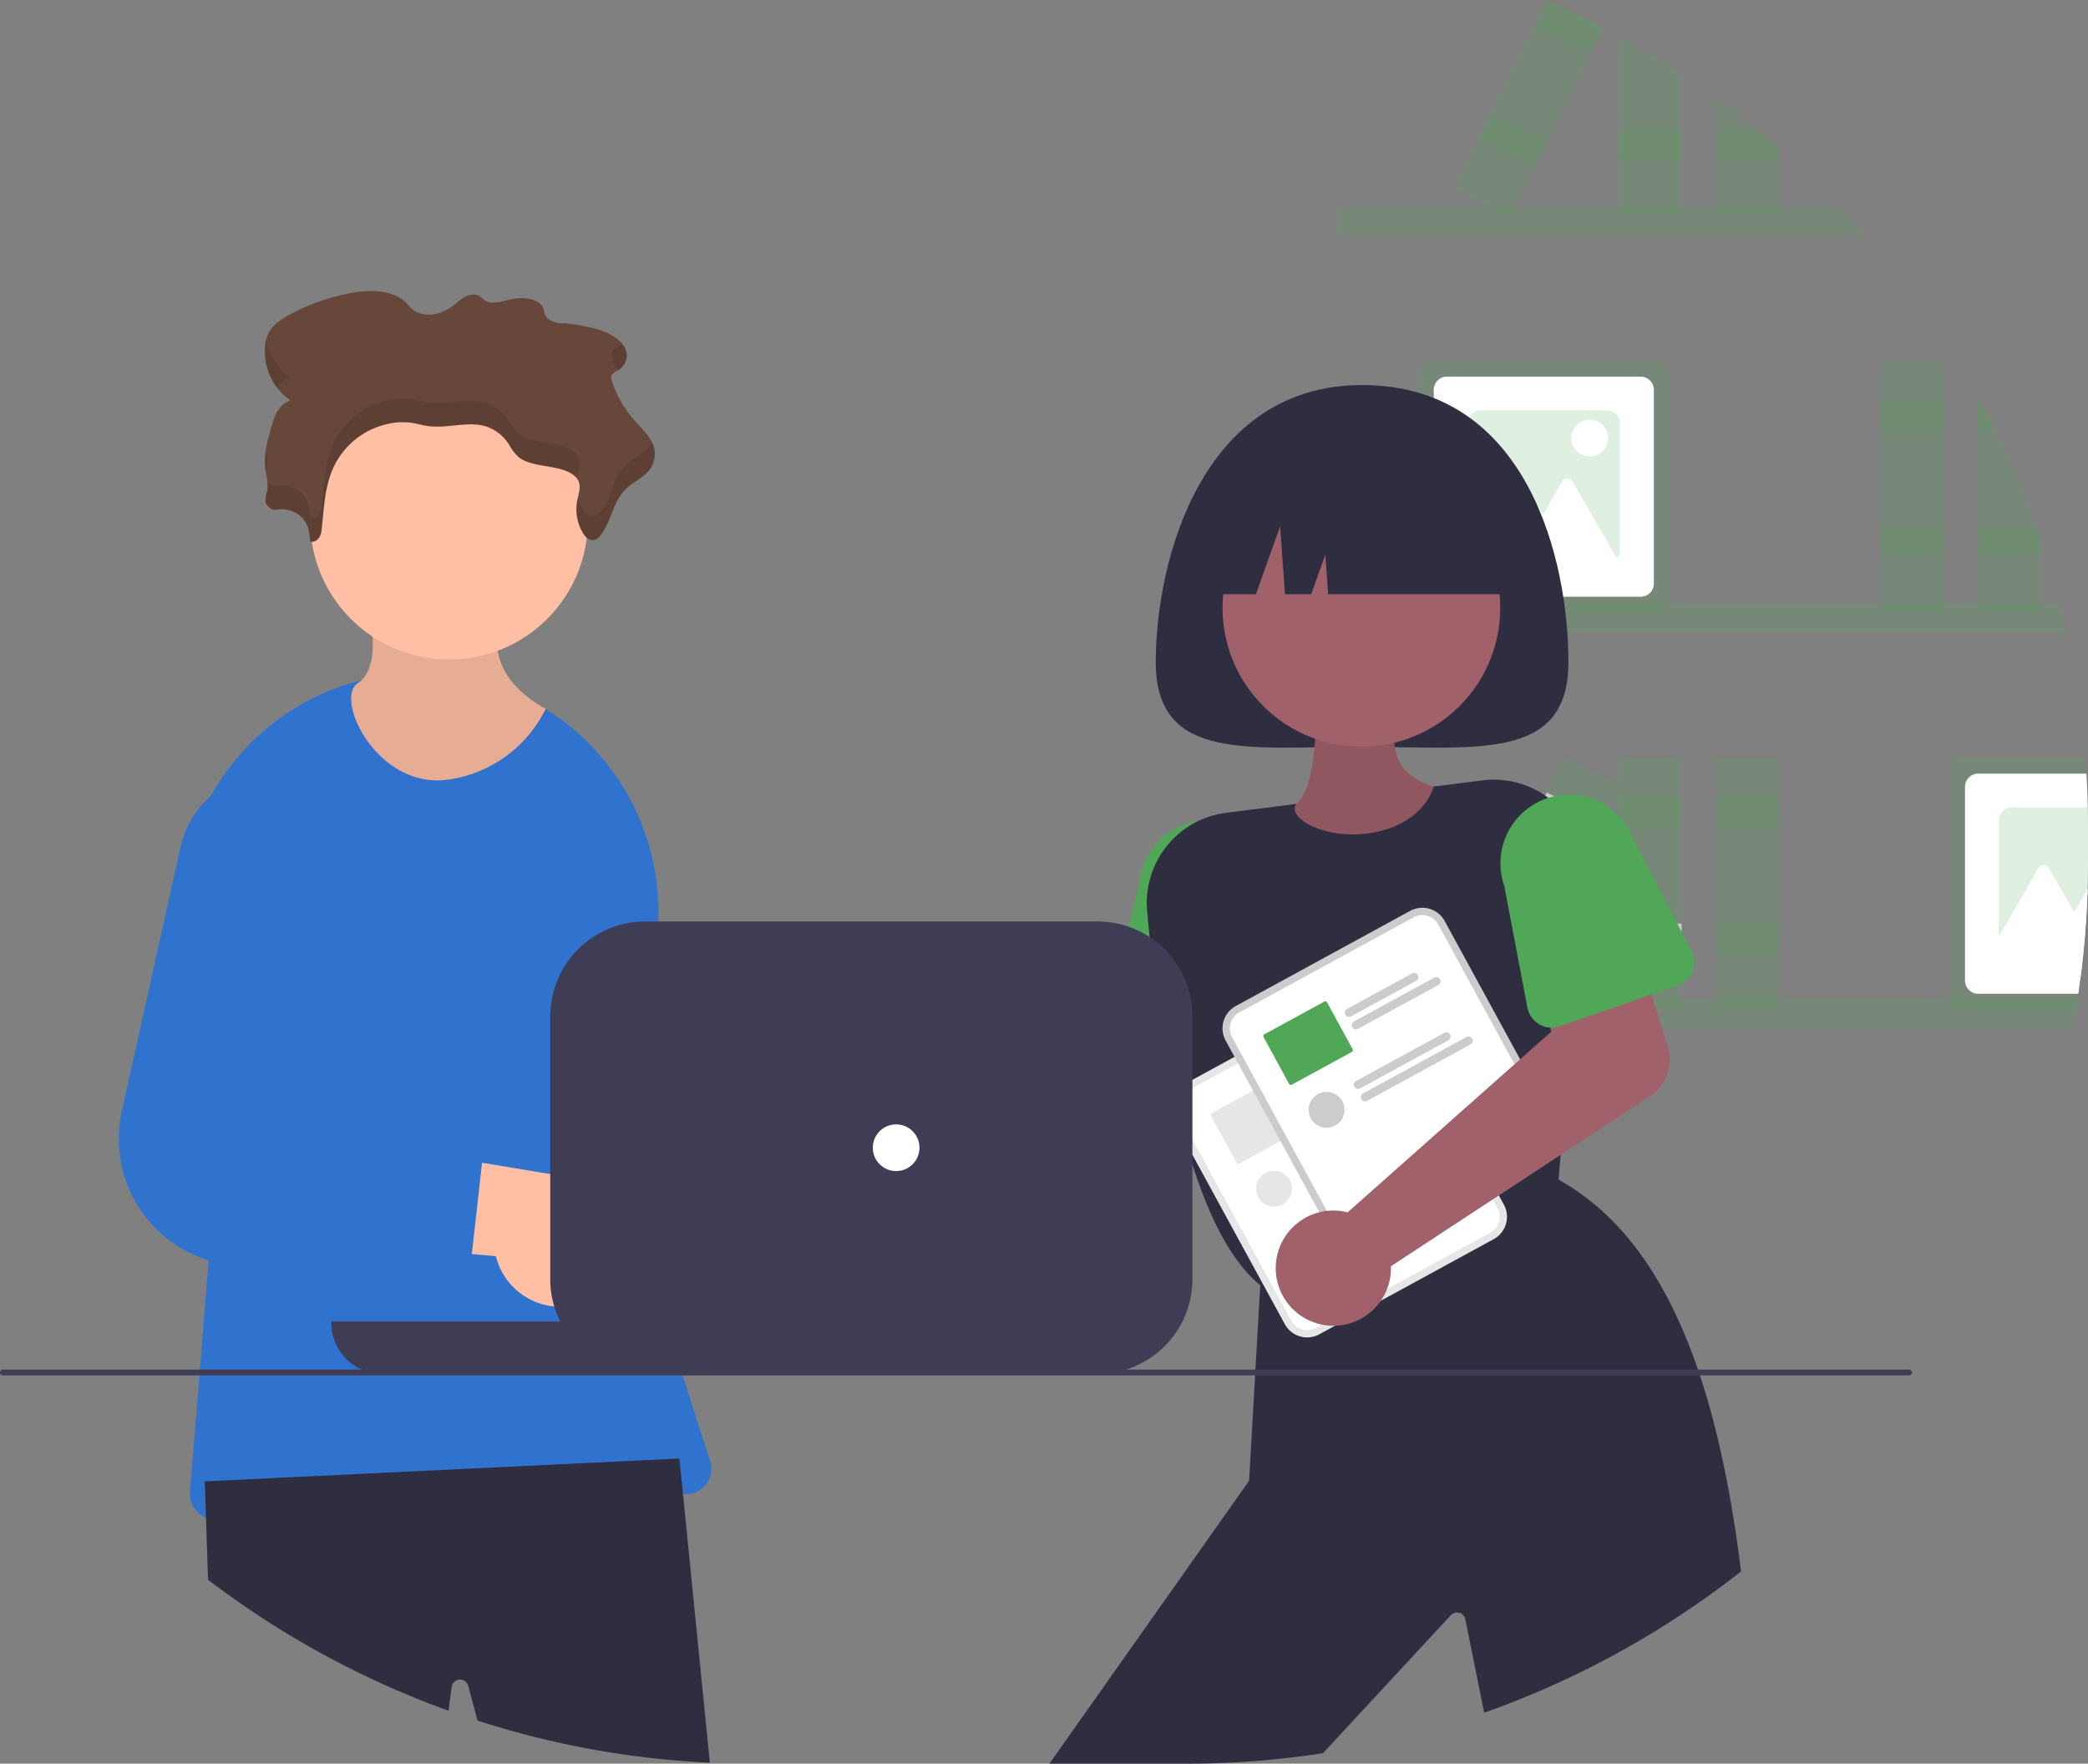 <svg id="undraw_Co_workers_re_1i6i" xmlns="http://www.w3.org/2000/svg" width="715.296" height="604.17" viewBox="0 0 715.296 604.17">
  <rect x="0" y="0" width="715.296" height="604.17" fill="#808080" stroke="none"/>
  <path id="Path_454" data-name="Path 454" d="M494.678,543.685l-34.01-6.08-2.47-.44a14.213,14.213,0,0,1-11.11-18.09l16.7-55.49.5-1.65a32.272,32.272,0,1,0-62.25-16.97l-21.3,86.93-.79,3.22a43.439,43.439,0,0,0,38.17,53.6c.07.01.13.01.2.02l12.75,1.13,16.54,1.47,20.8,1.85,19.41,1.73a10.174,10.174,0,0,0,10.94-8.38c.03-.14.05-.28.07-.42l4.12-30.76.04-.28a10.17,10.17,0,0,0-8.31-11.39Z" transform="translate(-242.352 -147.915)" fill="#ccc"/>
  <path id="Path_457" data-name="Path 457" d="M485.628,648.365l-9.43-29.28-.16-.5-.48-1.5-2.69-8.34c-.87-2.71-1.7-5.43-2.47-8.16q-1.065-3.69-1.99-7.4-1.32-5.16-2.4-10.36a256.713,256.713,0,0,1-4.87-35.33q-.33-4.935-.47-9.89a255.64,255.64,0,0,1,5.43-60.31,81.786,81.786,0,0,0-40.34-88.57,80.416,80.416,0,0,0-32.64-9.79c-.79-.06-1.58-.11-2.38-.16a80.962,80.962,0,0,0-64.94,26.26,82.574,82.574,0,0,0-11.32,15.68,81.446,81.446,0,0,0-9.32,51.69l11.24,75.47-2.56,31.77-3.02,37.44-.16,2-3.22,39.92a8.694,8.694,0,0,0,5.48,8.8,8.51,8.51,0,0,0,3.2.61c.16,0,.31,0,.47-.01l159.75-8.59,1.46-.08a8.7,8.7,0,0,0,7.83-11.37Z" transform="translate(-242.352 -147.915)" fill="#3073ce"/>
  <path id="Path_527" data-name="Path 527" d="M509.343,444.463s3.568,16.017-4.435,21.238,6.763,36.558,31.292,32.906a44.063,44.063,0,0,0,33.224-24.237s-23.765-11.046-14.675-32.284Z" transform="translate(-382.426 -231.575)" fill="#ffbfa4"/>
  <path id="Path_528" data-name="Path 528" d="M509.343,444.463s3.568,16.017-4.435,21.238,6.763,36.558,31.292,32.906a45.1,45.1,0,0,0,33.588-23.985s-24.348-10.961-15.258-32.2Z" transform="translate(-382.426 -231.575)" opacity="0.1"/>
  <path id="Path_428" data-name="Path 428" d="M948.018,354.635q1.26,4.92,2.36,9.89H700.648v-9.89Z" transform="translate(-242.352 -147.915)" fill="#50a757" opacity="0.183"/>
  <path id="Path_429" data-name="Path 429" d="M940.058,328.565a305.617,305.617,0,0,0-14.04-33.26q-2.46-5-5.11-9.89c-.29-.56-.6-1.12-.91-1.68v73.6h21.58v-24.39Z" transform="translate(-242.352 -147.915)" fill="#50a757" opacity="0.183"/>
  <path id="Path_430" data-name="Path 430" d="M926.018,295.3H920v-9.89h.91Q923.563,290.3,926.018,295.3Z" transform="translate(-242.352 -147.915)" fill="#50a757" opacity="0.183"/>
  <path id="Path_431" data-name="Path 431" d="M697.706,180.65h-20.06v9.89h21.58v-5.51Z" fill="#50a757" opacity="0.183"/>
  <rect id="Rectangle_328" data-name="Rectangle 328" width="21.576" height="85.404" transform="translate(644.385 124.017)" fill="#50a757" opacity="0.183"/>
  <rect id="Rectangle_329" data-name="Rectangle 329" width="21.576" height="9.889" transform="translate(644.385 137.502)" fill="#50a757" opacity="0.183"/>
  <rect id="Rectangle_330" data-name="Rectangle 330" width="21.576" height="9.889" transform="translate(644.385 180.653)" fill="#50a757" opacity="0.183"/>
  <path id="Path_432" data-name="Path 432" d="M809.918,271.435h-77.4a4.507,4.507,0,0,0-4.5,4.5v77.4a4.655,4.655,0,0,0,.19,1.3,4.51,4.51,0,0,0,4.31,3.2h77.4a4.509,4.509,0,0,0,4.31-3.2,4.641,4.641,0,0,0,.19-1.3v-77.4A4.507,4.507,0,0,0,809.918,271.435Z" transform="translate(-242.352 -147.915)" fill="#50a757" opacity="0.183"/>
  <path id="Path_433" data-name="Path 433" d="M804.418,276.935h-66.4a4.507,4.507,0,0,0-4.5,4.5v66.4a4.507,4.507,0,0,0,4.5,4.5h66.4a4.507,4.507,0,0,0,4.5-4.5v-66.4A4.507,4.507,0,0,0,804.418,276.935Z" transform="translate(-242.352 -147.915)" fill="#fff"/>
  <path id="Path_434" data-name="Path 434" d="M792.838,288.515H749.6a4.507,4.507,0,0,0-4.5,4.5v43.24a4.507,4.507,0,0,0,4.5,4.5h43.24a4.524,4.524,0,0,0,4.5-4.5v-43.24a4.507,4.507,0,0,0-4.5-4.5Z" transform="translate(-242.352 -147.915)" fill="#50a757" opacity="0.183"/>
  <path id="Path_435" data-name="Path 435" d="M790.172,328.628l-9.133-15.819a2,2,0,0,0-3.464,0l-6.669,11.551-8.746-15.147a2,2,0,0,0-3.464,0l-9.133,15.819L738.7,343.851h20.955l-2.076,3.6h43.461Z" transform="translate(-242.352 -147.915)" fill="#fff"/>
  <circle id="Ellipse_139" data-name="Ellipse 139" cx="6.293" cy="6.293" r="6.293" transform="translate(538.304 143.795)" fill="#fff"/>
  <path id="Path_436" data-name="Path 436" d="M957.568,424.515q-.105-5.82-.46-11.58c-.1-1.84-.22-3.67-.37-5.5h-42.22a4.507,4.507,0,0,0-4.5,4.5v77.4a4.091,4.091,0,0,0,.13,1.05,4.5,4.5,0,0,0,4.37,3.45h38.92c.2-1.14.39-2.3.56-3.45.11-.68.22-1.37.32-2.05.24-1.63.47-3.26.68-4.89q.45-3.33.81-6.69,1.32-12.045,1.7-24.35v-.01q.135-4.635.14-9.31v-12C957.648,428.885,957.628,426.7,957.568,424.515Z" transform="translate(-242.352 -147.915)" fill="#50a757" opacity="0.183"/>
  <path id="Path_437" data-name="Path 437" d="M957.568,424.515q-.105-5.82-.46-11.58h-37.09a4.507,4.507,0,0,0-4.5,4.5v66.4a4.507,4.507,0,0,0,4.5,4.5h34.3c.24-1.63.47-3.26.68-4.89q.45-3.33.81-6.69,1.32-12.045,1.7-24.35v-.01q.135-4.635.14-9.31v-12C957.648,428.885,957.628,426.7,957.568,424.515Z" transform="translate(-242.352 -147.915)" fill="#fff"/>
  <path id="Path_438" data-name="Path 438" d="M957.568,424.515H931.6a4.507,4.507,0,0,0-4.5,4.5v43.24a4.507,4.507,0,0,0,4.5,4.5h24.21q1.32-12.045,1.7-24.35v-.01q.135-4.635.14-9.31v-12C957.648,428.885,957.628,426.7,957.568,424.515Z" transform="translate(-242.352 -147.915)" fill="#50a757" opacity="0.183"/>
  <path id="Path_439" data-name="Path 439" d="M957.508,452.4q-.375,12.3-1.7,24.35-.36,3.36-.81,6.69h-15.42l2.08-3.59H920.7l6.4-11.09,4.46-7.73,9.14-15.82a1.991,1.991,0,0,1,3.46,0l8.75,15.15Z" transform="translate(-242.352 -147.915)" fill="#fff"/>
  <path id="Path_440" data-name="Path 440" d="M881.738,228.785H700.648V218.9h172.11Q877.348,223.74,881.738,228.785Z" transform="translate(-242.352 -147.915)" fill="#50a757" opacity="0.183"/>
  <path id="Path_441" data-name="Path 441" d="M796.838,160.2q11.07,6.09,21.58,13.05v48.34h-21.58Z" transform="translate(-242.352 -147.915)" fill="#50a757" opacity="0.183"/>
  <rect id="Rectangle_331" data-name="Rectangle 331" width="21.576" height="9.889" transform="translate(554.486 44.906)" fill="#50a757" opacity="0.183"/>
  <path id="Path_442" data-name="Path 442" d="M851.678,198.645v22.94H830.1v-40.21q7.545,5.505,14.75,11.45Q848.3,195.675,851.678,198.645Z" transform="translate(-242.352 -147.915)" fill="#50a757" opacity="0.183"/>
  <path id="Path_443" data-name="Path 443" d="M851.678,198.645v4.06H830.1v-9.88h14.75Q848.3,195.675,851.678,198.645Z" transform="translate(-242.352 -147.915)" fill="#50a757" opacity="0.183"/>
  <path id="Path_444" data-name="Path 444" d="M774.808,149.175q8.565,3.855,16.84,8.22l-4.44,8.96-14.75,29.81-4.39,8.86L761.2,218.9l-1.51,3.05-6.15-3.05-13.18-6.53,8.37-16.92h.01l4.38-8.86,14.76-29.81,4.34-8.76.05-.1Z" transform="translate(-242.352 -147.915)" fill="#50a757" opacity="0.183"/>
  <path id="Path_445" data-name="Path 445" d="M549.246,9.57l-4.39,8.87-19.33-9.58L529.866.1l.05-.1,2.54,1.26Z" fill="#50a757" opacity="0.183"/>
  <rect id="Rectangle_332" data-name="Rectangle 332" width="9.889" height="21.576" transform="matrix(0.444, -0.896, 0.896, 0.444, 506.378, 47.535)" fill="#50a757" opacity="0.183"/>
  <path id="Path_446" data-name="Path 446" d="M954,490.385c-.17,1.15-.36,2.31-.56,3.45-.35,2.16-.73,4.3-1.14,6.44H700.648v-9.89Z" transform="translate(-242.352 -147.915)" fill="#50a757" opacity="0.183"/>
  <rect id="Rectangle_333" data-name="Rectangle 333" width="21.576" height="85.404" transform="translate(554.486 259.765)" fill="#50a757" opacity="0.183"/>
  <rect id="Rectangle_334" data-name="Rectangle 334" width="21.576" height="9.889" transform="translate(554.486 273.249)" fill="#50a757" opacity="0.183"/>
  <rect id="Rectangle_335" data-name="Rectangle 335" width="21.576" height="9.889" transform="translate(554.486 316.401)" fill="#ccc"/>
  <rect id="Rectangle_336" data-name="Rectangle 336" width="21.576" height="85.404" transform="translate(587.748 259.765)" fill="#50a757" opacity="0.183"/>
  <rect id="Rectangle_337" data-name="Rectangle 337" width="21.576" height="9.889" transform="translate(587.748 273.249)" fill="#50a757" opacity="0.183"/>
  <rect id="Rectangle_338" data-name="Rectangle 338" width="21.576" height="9.889" transform="translate(587.748 316.401)" fill="#50a757" opacity="0.183"/>
  <rect id="Rectangle_339" data-name="Rectangle 339" width="85.404" height="21.576" transform="matrix(0.444, -0.896, 0.896, 0.444, 498.002, 335.949)" fill="#50a757" opacity="0.183"/>
  <rect id="Rectangle_340" data-name="Rectangle 340" width="9.889" height="21.576" transform="matrix(0.444, -0.896, 0.896, 0.444, 525.524, 280.358)" fill="#ccc"/>
  <rect id="Rectangle_341" data-name="Rectangle 341" width="9.889" height="21.576" transform="matrix(0.444, -0.896, 0.896, 0.444, 506.378, 319.03)" fill="#ccc"/>
  <path id="Path_447" data-name="Path 447" d="M535.15,528.5a19.794,19.794,0,0,1,2.57,1.762l89.029-27.706,5.02-22.088,34.325,3.22-5.087,39.966a15.041,15.041,0,0,1-12.568,12.956L543.666,553.2a19.736,19.736,0,1,1-8.516-24.7Z" transform="translate(-242.352 -147.915)" fill="#ffbfa4"/>
  <path id="Path_448" data-name="Path 448" d="M681.958,496.935l-.59-10.08v-.01l-.16-2.76-1.74-29.68a23.473,23.473,0,0,0-21.33-25.35,23.15,23.15,0,0,0-5.34.14,23.543,23.543,0,0,0-20.15,21.18l-3.61,15.02-6.31,26.27a8.418,8.418,0,0,0,4.34,9.48,8.276,8.276,0,0,0,3.13.92l10.52.94,10.13.9,11.69,1.04.84.07,2.16.2,7.23.64h.02a8.47,8.47,0,0,0,8.21-4.48,8.246,8.246,0,0,0,.96-4.44Z" transform="translate(-242.352 -147.915)" fill="#50a757"/>
  <path id="Path_449" data-name="Path 449" d="M779.654,374.708c0,34.225-31.647,29.049-70.685,29.049s-70.685,5.177-70.685-29.049,15.459-94.892,70.685-94.892C766.1,279.815,779.654,340.482,779.654,374.708Z" transform="translate(-242.352 -147.915)" fill="#2f2e41"/>
  <path id="Path_450" data-name="Path 450" d="M775.688,423.7a29.373,29.373,0,0,0-2.91-2.46,30.92,30.92,0,0,0-22.63-5.99l-87.65,11.09a31.119,31.119,0,0,0-27.15,33.78c.25,2.8.53,5.75.84,8.82.4,3.85.85,7.89,1.37,12.07.86,7.03,1.91,14.45,3.16,22,1.09,6.5,2.33,13.09,3.75,19.6q.615,2.82,1.28,5.62a.036.036,0,0,0,.01.03c.05.23.1.46.16.68a.074.074,0,0,0,.01.05q.93,3.9,1.95,7.71c.26.94.51,1.87.77,2.79.7,2.5,1.44,4.95,2.2,7.36,5.71,17.93,13.26,33.2,23.23,41.32.13.12.26.22.4.33l.4.31.58-.18,2.46-.73,2.1-.64,27.36-8.23,6.81-2.05,21.88-6.59h.01l20.01-6.02,2.44-.74,17.19-5.17.55-6.42.74-8.52.44-5.12,3.48-40.38,2.03-23.56,2.2-25.58a31.076,31.076,0,0,0-9.47-25.18Z" transform="translate(-242.352 -147.915)" fill="#2f2e41"/>
  <path id="Path_451" data-name="Path 451" d="M824.7,619.085c-.23-.67-.45-1.34-.68-2-10.28-30-25.44-52.69-47.75-65.05-.01,0-.01-.01-.02-.01l-.38-.21-19.44,6.73-2.4.83-2.5.87-.03.01-18.2,6.3-.03.01-14.28,4.94h-.01l-13.21,4.57h-.01l-3.07,1.07-23.09,7.99-2.68.93-2.4.83-.37.13-.07,1.14-1.65,28.92-.11,2-2.06,36.09-68.41,96.91h46.8a308.4,308.4,0,0,0,46.909-3.581L739.4,701.2a2.907,2.907,0,0,1,4.94,1.44l6.45,32a309.229,309.229,0,0,0,88-48.42C835.708,661.365,831.208,638.715,824.7,619.085Z" transform="translate(-242.352 -147.915)" fill="#2f2e41"/>
  <path id="Path_453" data-name="Path 453" d="M538.061,603.472A22.788,22.788,0,0,1,507,587.464l-80.466-9.113,26.973-32.3,72.276,13.606a22.911,22.911,0,0,1,12.276,43.816Z" transform="translate(-242.352 -147.915)" fill="#a0616a"/>
  <path id="Path_456" data-name="Path 456" d="M476.338,659.815l-1.23-12.28-.92.05-161.69,7.79.42,12.43.71,21.29a308.809,308.809,0,0,0,82.39,44.85l1.05-8.14a2.9,2.9,0,0,1,5.68-.36l3.19,11.89a305.32,305.32,0,0,0,79.59,14.41Z" transform="translate(-242.352 -147.915)" fill="#2f2e41"/>
  <path id="Path_458" data-name="Path 458" d="M435.386,296.62Z" transform="translate(-242.352 -147.915)" fill="#674739"/>
  <path id="Path_459" data-name="Path 459" d="M443.629,593.578a22.788,22.788,0,0,1-31.4-15.332l-80.644-7.369L357.854,538l72.554,12.038a22.911,22.911,0,0,1,13.222,43.54Z" transform="translate(-242.352 -147.915)" fill="#ffbfa4"/>
  <path id="Path_460" data-name="Path 460" d="M398.968,534.745l-18.23-2.85-18.39-2.88a14.211,14.211,0,0,1-11.5-17.84l15.96-57.5a32.469,32.469,0,0,0-16.04-37.17,32.264,32.264,0,0,0-46.56,21.54l-20.13,90.61a43.464,43.464,0,0,0,39.51,52.78l69.63,4.67a10.185,10.185,0,0,0,10.76-8.61c.03-.14.04-.28.06-.42l3.45-30.84.03-.28a10.179,10.179,0,0,0-8.55-11.21Z" transform="translate(-242.352 -147.915)" fill="#3073ce"/>
  <path id="Path_461" data-name="Path 461" d="M707.445,486.945l-4.173,2.277L651.86,517.273l-4.173,2.277a8.715,8.715,0,0,0-3.472,11.812L682.5,601.529A8.715,8.715,0,0,0,694.312,605l.011-.006L754.059,572.4l.011-.006a8.715,8.715,0,0,0,3.472-11.812l-38.285-70.168a8.715,8.715,0,0,0-11.812-3.472Z" transform="translate(-242.352 -147.915)" fill="#e6e6e6"/>
  <path id="Path_462" data-name="Path 462" d="M708.646,489.145l-4.943,2.7L653.83,519.053l-4.943,2.7a6.206,6.206,0,0,0-2.473,8.411L684.7,600.329a6.206,6.206,0,0,0,8.411,2.473l.011-.006L752.858,570.2l.011-.006a6.206,6.206,0,0,0,2.473-8.411l-38.285-70.168a6.206,6.206,0,0,0-8.411-2.473Z" transform="translate(-242.352 -147.915)" fill="#fff"/>
  <path id="Path_463" data-name="Path 463" d="M710.048,508.955a1.46,1.46,0,0,0-1.97-.58l-1.99,1.09-20.29,11.07a1.452,1.452,0,1,0,1.39,2.55l22.28-12.16a1.46,1.46,0,0,0,.58-1.97Z" transform="translate(-242.352 -147.915)" fill="#e6e6e6"/>
  <path id="Path_464" data-name="Path 464" d="M717.638,510.385a1.436,1.436,0,0,0-1.96-.57l-27.53,15.02a1.448,1.448,0,0,0,1.39,2.54l1.28-.7,8.01-4.37h.01l18.22-9.95a1.44,1.44,0,0,0,.58-1.97Z" transform="translate(-242.352 -147.915)" fill="#e6e6e6"/>
  <path id="Path_529" data-name="Path 529" d="M507.395,448.238s-.417,20.01-5.988,24.758,9.2,13.69,26.274,10.37,20.152-15.592,20.152-15.592-18.436-4.11-12.108-23.42Z" transform="translate(-56.702 -198.239)" fill="#a0616a"/>
  <path id="Path_530" data-name="Path 530" d="M496.271,444.737s-1.091,19.141-6.676,22.684l.052.1c-3.056,3.153,5.211,11.051,23.622,10.068s23.587-16.3,23.587-16.3.333.431-5.729-2.476c-2.608-1.852-7.114-4.428-7.674-12.583,0,0-7.478-.246-14.148-.577S496.271,444.737,496.271,444.737Z" transform="translate(-45.702 -191.765)" opacity="0.1"/>
  <path id="Path_465" data-name="Path 465" d="M687.718,534.325l-8.74-16.03a.7.7,0,0,0-.95-.27l-4.24,2.31-2.2,1.2-11.81,6.44-2.29,1.25a.7.7,0,0,0-.27.95l.56,1.03,8.18,15a.693.693,0,0,0,.94.27l14.1-7.69,2.2-1.2,4.24-2.31a.7.7,0,0,0,.28-.95Z" transform="translate(-242.352 -147.915)" fill="#e6e6e6"/>
  <path id="Path_466" data-name="Path 466" d="M721.1,529.295a1.447,1.447,0,0,0-1.96-.58l-30.22,16.49a1.45,1.45,0,0,0-.73,1.53,1.214,1.214,0,0,0,.151.44,1.472,1.472,0,0,0,.29.37l.01.01a1.462,1.462,0,0,0,1.67.2l30.22-16.49a1.447,1.447,0,0,0,.57-1.97Z" transform="translate(-242.352 -147.915)" fill="#e6e6e6"/>
  <path id="Path_467" data-name="Path 467" d="M728.7,530.725a1.45,1.45,0,0,0-1.97-.57l-35.47,19.35a1.415,1.415,0,0,0-.73,1.51v.01a1.21,1.21,0,0,0,.15.44,1.4,1.4,0,0,0,.3.38,1.43,1.43,0,0,0,1.67.2l35.47-19.35a1.457,1.457,0,0,0,.58-1.97Z" transform="translate(-242.352 -147.915)" fill="#e6e6e6"/>
  <circle id="Ellipse_142" data-name="Ellipse 142" cx="6.15" cy="6.15" r="6.15" transform="translate(430.294 401.04)" fill="#e6e6e6"/>
  <path id="Path_468" data-name="Path 468" d="M725.445,459.945l-4.173,2.277L669.86,490.273l-4.173,2.277a8.715,8.715,0,0,0-3.472,11.812L700.5,574.529A8.715,8.715,0,0,0,712.312,578l.011-.006L772.059,545.4l.011-.006a8.715,8.715,0,0,0,3.472-11.812l-38.285-70.168A8.715,8.715,0,0,0,725.445,459.945Z" transform="translate(-242.352 -147.915)" fill="#ccc"/>
  <path id="Path_469" data-name="Path 469" d="M726.646,462.145l-4.943,2.7L671.83,492.053l-4.943,2.7a6.206,6.206,0,0,0-2.473,8.411L702.7,573.329a6.206,6.206,0,0,0,8.411,2.473l.011-.006L770.858,543.2l.011-.006a6.206,6.206,0,0,0,2.473-8.411l-38.285-70.168a6.206,6.206,0,0,0-8.411-2.473Z" transform="translate(-242.352 -147.915)" fill="#fff"/>
  <path id="Path_470" data-name="Path 470" d="M728.048,481.955a1.459,1.459,0,0,0-1.97-.58l-10.26,5.6-2.86,1.56-9.16,5a1.452,1.452,0,1,0,1.39,2.55l10.8-5.89,2.26-1.24,9.22-5.03a1.46,1.46,0,0,0,.58-1.97Z" transform="translate(-242.352 -147.915)" fill="#ccc"/>
  <path id="Path_471" data-name="Path 471" d="M735.638,483.385a1.435,1.435,0,0,0-1.96-.57l-14.31,7.81-2.2,1.2-11.02,6.01a1.448,1.448,0,0,0,1.39,2.54l11.02-6.01,2.2-1.2,14.3-7.81a1.44,1.44,0,0,0,.58-1.97Z" transform="translate(-242.352 -147.915)" fill="#ccc"/>
  <path id="Path_472" data-name="Path 472" d="M705.718,507.325l-6.97-12.78-1.2-2.2-.57-1.05a.7.7,0,0,0-.95-.27l-14.15,7.72-6.39,3.48a.7.7,0,0,0-.27.95l.57,1.04.62,1.15.58,1.05v.01l6.97,12.78a.693.693,0,0,0,.94.27l20.54-11.2a.7.7,0,0,0,.28-.95Z" transform="translate(-242.352 -147.915)" fill="#50a757"/>
  <path id="Path_473" data-name="Path 473" d="M739.1,502.3a1.447,1.447,0,0,0-1.96-.58l-9.03,4.93-2.2,1.2-8.72,4.75-10.27,5.61a1.452,1.452,0,1,0,1.39,2.55L727.3,510.4l2.2-1.2,9.03-4.93a1.447,1.447,0,0,0,.57-1.97Z" transform="translate(-242.352 -147.915)" fill="#ccc"/>
  <path id="Path_474" data-name="Path 474" d="M746.7,503.725a1.45,1.45,0,0,0-1.97-.57l-14.27,7.79-2.2,1.2-19,10.36a1.448,1.448,0,0,0,1.39,2.54l18.99-10.36,2.2-1.2,14.28-7.79a1.456,1.456,0,0,0,.58-1.97Z" transform="translate(-242.352 -147.915)" fill="#ccc"/>
  <circle id="Ellipse_143" data-name="Ellipse 143" cx="6.15" cy="6.15" r="6.15" transform="translate(448.294 374.04)" fill="#ccc"/>
  <path id="Path_475" data-name="Path 475" d="M700.928,562.683a19.783,19.783,0,0,1,3.068.549l69.75-61.876-4.51-22.2,32.611-11.185,11.8,38.521a15.041,15.041,0,0,1-6.126,16.98l-88.674,58.219a19.736,19.736,0,1,1-17.922-19.009Z" transform="translate(-242.352 -147.915)" fill="#a0616a"/>
  <path id="Path_476" data-name="Path 476" d="M821.758,473.515,802,435.775a23.476,23.476,0,0,0-29.22-14.54c-.22.06-.43.13-.65.21a23.527,23.527,0,0,0-14.46,29.93l7.93,41.71a8.447,8.447,0,0,0,4.08,5.74,8.251,8.251,0,0,0,3.78,1.12,8.138,8.138,0,0,0,3.23-.45l4.24-1.48,27.22-9.48,8.9-3.1a8.471,8.471,0,0,0,4.71-11.92Z" transform="translate(-242.352 -147.915)" fill="#50a757"/>
  <path id="Path_477" data-name="Path 477" d="M896.352,619.085h-653a1,1,0,0,1,0-2h653a1,1,0,0,1,0,2Z" transform="translate(-242.352 -147.915)" fill="#3f3d56"/>
  <path id="Path_478" data-name="Path 478" d="M355.848,600.585v.5a17.515,17.515,0,0,0,10.43,16,17.232,17.232,0,0,0,7.07,1.5h161.5v-18Z" transform="translate(-242.352 -147.915)" fill="#3f3d56"/>
  <path id="Path_479" data-name="Path 479" d="M647.608,481.955a32.592,32.592,0,0,0-11.42-13.02,31.973,31.973,0,0,0-7.15-3.54,32.375,32.375,0,0,0-10.69-1.81h-155a32.538,32.538,0,0,0-32.5,32.5v90a31.372,31.372,0,0,0,.22,3.78,32.786,32.786,0,0,0,1.14,5.54,31.949,31.949,0,0,0,2.06,5.18,32.465,32.465,0,0,0,29.08,18h155a32.488,32.488,0,0,0,32.5-32.5v-90a32.221,32.221,0,0,0-3.24-14.13Z" transform="translate(-242.352 -147.915)" fill="#3f3d56"/>
  <circle id="Ellipse_144" data-name="Ellipse 144" cx="8" cy="8" r="8" transform="translate(298.996 385.17)" fill="#fff"/>
  <circle id="Ellipse_141" data-name="Ellipse 141" cx="47.564" cy="47.564" r="47.564" transform="translate(86.562 178.378) rotate(-45)" fill="#ffbfa4"/>
  <circle id="Ellipse_140" data-name="Ellipse 140" cx="47.564" cy="47.564" r="47.564" transform="translate(399.117 208.219) rotate(-45)" fill="#a0616a"/>
  <path id="Path_531" data-name="Path 531" d="M472.58,384.4a9.949,9.949,0,0,1,9.58,3.011c1.942,2.334,2.212,5.157,2.447,7.86,2.308.422,3.606-1.837,3.815-3.531.871-6.934.914-14,3.606-20.681a26.757,26.757,0,0,1,17.61-15.735,23.372,23.372,0,0,1,9.58-.79c1.907.279,3.71.851,5.618,1.122,6.593.941,13.778-1.762,19.971.12a15.012,15.012,0,0,1,8.152,6.655,14.662,14.662,0,0,0,3.17,3.983c2.613,2.033,6.758,2.567,10.521,3.207s7.891,1.739,9.5,4.254c1.455,2.259.383,4.894-.1,7.363A15.877,15.877,0,0,0,578.2,392.6c.7,1.144,2.108,2.439,3.771,2.07a3.275,3.275,0,0,0,1.8-1.265c4.355-5.27,4.215-12.106,9.641-16.811,1.82-1.573,4.163-2.808,5.931-4.412a9.066,9.066,0,0,0,3.074-9.034c-.975-3.621-4.355-6.64-7.028-9.787a36.473,36.473,0,0,1-7.534-13.514,2.108,2.108,0,0,1,0-1.762,5.376,5.376,0,0,1,1.925-1.363c3.058-1.753,4.129-5.2,2.5-8.041-1.515-2.733-4.921-4.758-8.657-5.978a65.485,65.485,0,0,0-11.9-2.259c-2.665.339-5.792-.979-6.619-2.823-.366-.821-.366-1.709-.74-2.53-.723-1.574-2.8-2.688-5.043-3.072a17.039,17.039,0,0,0-6.811.414c-2.508.61-5.417,1.506-7.6.467-1.15-.565-1.794-1.589-3.031-2.048-2.508-.926-5.156.941-6.967,2.484a17.529,17.529,0,0,1-6.3,3.651,10.672,10.672,0,0,1-7.786-.444c-1.742-.956-2.613-2.492-4-3.712-2.273-2.01-5.87-3.1-9.458-3.35A38.436,38.436,0,0,0,496.7,310.5a70.539,70.539,0,0,0-18.769,6.776c-2.9,1.573-5.678,3.41-7.194,5.782a11.693,11.693,0,0,0-1.62,5.963,20.262,20.262,0,0,0,8.709,17.858c-3.954,1.431-5.3,4.931-6.219,8.041-1.481,4.954-2.97,10-2.412,15.057.279,2.612,1.106,5.225.662,7.822a14.76,14.76,0,0,0-.592,3.764A3.927,3.927,0,0,0,472.58,384.4Z" transform="translate(-378.32 -209.717)" fill="#674739"/>
  <path id="Path_452" data-name="Path 452" d="M653.776,351.469h18.813l8.3-23.239,1.66,23.239h8.992l4.841-13.556.968,13.556h66.812a50.351,50.351,0,0,0-50.351-50.351h-9.683a50.351,50.351,0,0,0-50.351,50.351Z" transform="translate(-242.352 -147.915)" fill="#2f2e41"/>
  <g id="Group_44" data-name="Group 44" transform="translate(90.76 116.393)" opacity="0.1">
    <path id="Path_397" data-name="Path 397" d="M617.467,378.18a10.878,10.878,0,0,1-2.291,2.914c-1.742,1.6-4.111,2.838-5.931,4.419-5.426,4.7-5.313,11.557-9.641,16.812a3.26,3.26,0,0,1-1.8,1.257c-1.663.369-3.074-.926-3.771-2.07a16.8,16.8,0,0,1-1.89-4.4q-.14.572-.261,1.152a15.876,15.876,0,0,0,2.151,11.368c.7,1.144,2.108,2.439,3.771,2.07a3.275,3.275,0,0,0,1.8-1.265c4.355-5.27,4.215-12.106,9.641-16.812,1.82-1.573,4.163-2.808,5.931-4.412a9.067,9.067,0,0,0,3.074-9.034A9.9,9.9,0,0,0,617.467,378.18Z" transform="translate(-484.893 -343.096)"/>
    <path id="Path_398" data-name="Path 398" d="M607.4,334.58a5.269,5.269,0,0,0-1.925,1.355,2.107,2.107,0,0,0,0,1.762A33.449,33.449,0,0,0,607.4,342.7h0c3.1-1.769,4.159-5.268,2.465-8.123a8.077,8.077,0,0,0-.871-1.28,6.973,6.973,0,0,1-1.594,1.28Z" transform="translate(-486.659 -332.005)"/>
    <path id="Path_399" data-name="Path 399" d="M477.816,344.3A19.966,19.966,0,0,1,469.5,331.58a15.712,15.712,0,0,0-.383,3.012,20.609,20.609,0,0,0,4.18,13.552,8.435,8.435,0,0,1,4.52-3.84Z" transform="translate(-469.081 -331.58)"/>
    <path id="Path_400" data-name="Path 400" d="M576.091,385.241c.488-2.469,1.559-5.1.1-7.363-1.611-2.515-5.731-3.621-9.5-4.254s-7.891-1.174-10.521-3.207a14.66,14.66,0,0,1-3.17-3.983,14.888,14.888,0,0,0-8.152-6.655c-6.192-1.882-13.378.821-19.971-.12-1.907-.271-3.71-.843-5.617-1.122a23.378,23.378,0,0,0-9.58.753,26.722,26.722,0,0,0-17.61,15.735c-2.691,6.7-2.752,13.747-3.606,20.681-.209,1.694-1.507,3.953-3.815,3.531-.235-2.7-.523-5.526-2.447-7.86a9.874,9.874,0,0,0-9.58-3.012,4.731,4.731,0,0,1-2.682-1.506,10.954,10.954,0,0,1-.052,3.012,14.764,14.764,0,0,0-.592,3.764,3.924,3.924,0,0,0,3.31,2.846,9.949,9.949,0,0,1,9.58,3.012c1.942,2.334,2.212,5.157,2.447,7.86,2.308.422,3.606-1.837,3.815-3.531.871-6.934.914-14,3.606-20.681a26.758,26.758,0,0,1,17.61-15.735,23.373,23.373,0,0,1,9.58-.79c1.907.279,3.71.851,5.617,1.122,6.593.941,13.778-1.762,19.971.12a15.012,15.012,0,0,1,8.152,6.655,14.663,14.663,0,0,0,3.17,3.983c2.613,2.033,6.759,2.567,10.521,3.207s7.586,1.664,9.31,4A4.421,4.421,0,0,0,576.091,385.241Z" transform="translate(-469.106 -338.194)"/>
    <path id="Path_401" data-name="Path 401" d="M469.885,387.523a18.37,18.37,0,0,0-.418-6.113,23.6,23.6,0,0,0-.244,6.407c.052.55.139,1.092.226,1.641C469.554,388.811,469.746,388.171,469.885,387.523Z" transform="translate(-469.084 -343.895)"/>
  </g>
</svg>
